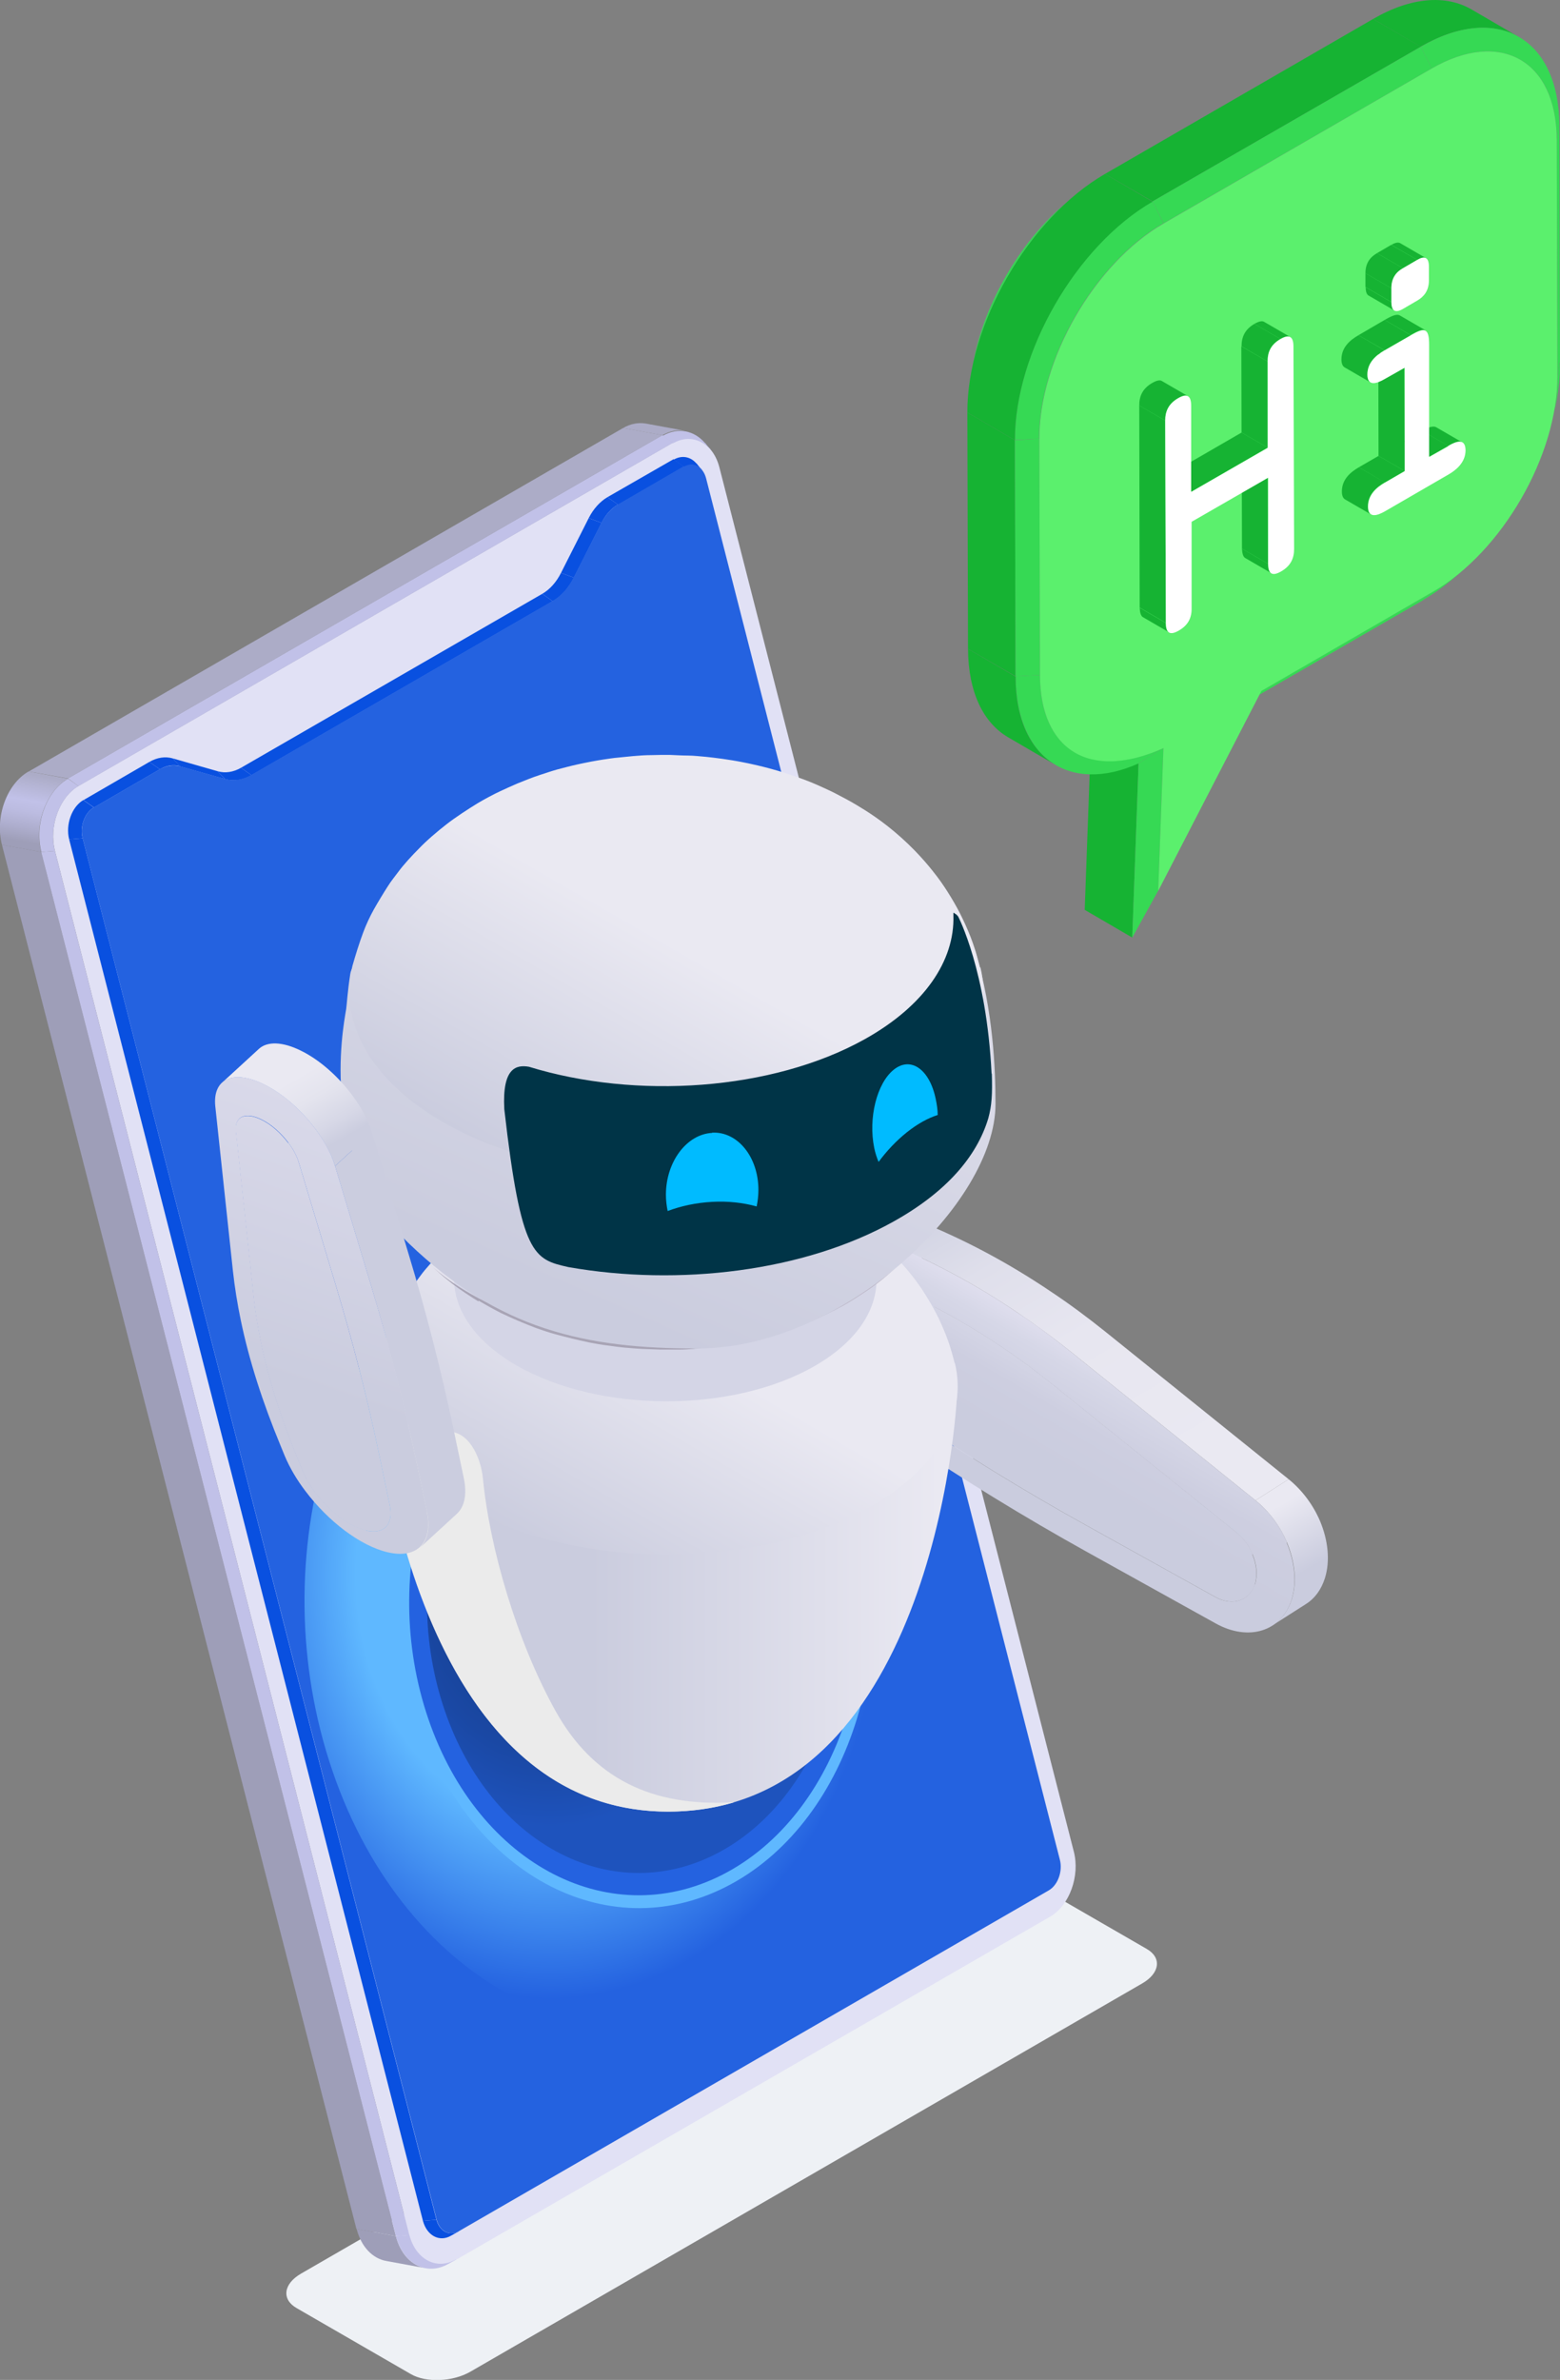 <?xml version="1.0" encoding="UTF-8"?>
<svg xmlns="http://www.w3.org/2000/svg" xmlns:xlink="http://www.w3.org/1999/xlink" viewBox="0 0 71.52 109.05">
  <rect x="0" y="0" width="71.52" height="109.05" fill="#808080" stroke="none"/>
  <defs>
    <style>
      .cls-1 {
        fill: url(#linear-gradient-2);
      }

      .cls-2 {
        fill: #fff;
      }

      .cls-3 {
        fill: #c1c1e8;
      }

      .cls-4 {
        fill: #5bf06d;
      }

      .cls-5 {
        fill: #acacc7;
      }

      .cls-6 {
        fill: url(#linear-gradient-6);
      }

      .cls-7 {
        isolation: isolate;
      }

      .cls-8 {
        fill: url(#linear-gradient-11);
      }

      .cls-9 {
        fill: #003447;
      }

      .cls-10 {
        fill: #eef1f5;
      }

      .cls-11 {
        fill: #cbcddf;
      }

      .cls-12 {
        fill: url(#linear-gradient-10);
      }

      .cls-13 {
        fill: #c0baca;
      }

      .cls-14 {
        fill: url(#radial-gradient);
      }

      .cls-15 {
        fill: #16b333;
      }

      .cls-16 {
        fill: #0950e0;
      }

      .cls-17 {
        fill: #d4d5e6;
      }

      .cls-18 {
        fill: #5fb8ff;
      }

      .cls-19 {
        fill: #0bf;
      }

      .cls-20 {
        fill: #e1e1f5;
      }

      .cls-21 {
        fill: url(#linear-gradient-5);
      }

      .cls-22 {
        fill: url(#radial-gradient-2);
      }

      .cls-23 {
        fill: #ebebeb;
        mix-blend-mode: multiply;
      }

      .cls-24 {
        fill: url(#linear-gradient-7);
      }

      .cls-25 {
        fill: #9e9eb8;
      }

      .cls-26 {
        fill: url(#linear-gradient-9);
      }

      .cls-27 {
        fill: url(#linear-gradient-3);
      }

      .cls-28 {
        fill: #2462e0;
      }

      .cls-29 {
        fill: url(#linear-gradient);
      }

      .cls-30 {
        fill: #36d954;
      }

      .cls-31 {
        fill: url(#linear-gradient-4);
      }

      .cls-32 {
        fill: url(#linear-gradient-8);
      }

      .cls-33 {
        fill: url(#linear-gradient-12);
      }

      .cls-34 {
        fill: url(#linear-gradient-13);
      }
    </style>
    <linearGradient id="linear-gradient" x1="1.16" y1="38.91" x2="1.78" y2="35.43" gradientUnits="userSpaceOnUse">
      <stop offset=".09" stop-color="#9e9eb8"/>
      <stop offset=".28" stop-color="#aeaece"/>
      <stop offset=".49" stop-color="#bcbce1"/>
      <stop offset=".63" stop-color="#c1c1e8"/>
      <stop offset=".97" stop-color="#acacc7"/>
    </linearGradient>
    <radialGradient id="radial-gradient" cx="-425.47" cy="1117.12" fx="-425.47" fy="1117.12" r="18.54" gradientTransform="translate(-20.21 -1175.63) rotate(-28.62) scale(.86 1) skewX(-11.3)" gradientUnits="userSpaceOnUse">
      <stop offset=".58" stop-color="#5fb8ff"/>
      <stop offset="1" stop-color="#2462e0"/>
    </radialGradient>
    <radialGradient id="radial-gradient-2" cx="-425.47" cy="1117.12" fx="-425.47" fy="1117.12" r="11.7" gradientTransform="translate(-20.21 -1175.63) rotate(-28.62) scale(.86 1) skewX(-11.3)" gradientUnits="userSpaceOnUse">
      <stop offset=".2" stop-color="#173f8f"/>
      <stop offset=".4" stop-color="#174194"/>
      <stop offset=".67" stop-color="#1a48a4"/>
      <stop offset=".94" stop-color="#1e53bd"/>
    </radialGradient>
    <linearGradient id="linear-gradient-2" x1="46.35" y1="67.93" x2="49.6" y2="62.3" gradientUnits="userSpaceOnUse">
      <stop offset=".26" stop-color="#caccde"/>
      <stop offset=".6" stop-color="#cdcee0"/>
      <stop offset=".87" stop-color="#d6d7e7"/>
      <stop offset="1" stop-color="#dfdeee"/>
    </linearGradient>
    <linearGradient id="linear-gradient-3" x1="53.38" y1="71.16" x2="43.17" y2="53.47" gradientUnits="userSpaceOnUse">
      <stop offset=".15" stop-color="#eae9f2"/>
      <stop offset=".52" stop-color="#e7e6f0"/>
      <stop offset=".75" stop-color="#dfdfeb"/>
      <stop offset=".94" stop-color="#d0d2e2"/>
      <stop offset="1" stop-color="#caccde"/>
    </linearGradient>
    <linearGradient id="linear-gradient-4" x1="60.22" y1="73.4" x2="57.5" y2="68.69" gradientUnits="userSpaceOnUse">
      <stop offset=".26" stop-color="#caccde"/>
      <stop offset=".85" stop-color="#eae9f2"/>
    </linearGradient>
    <linearGradient id="linear-gradient-5" x1="46.01" y1="68.9" x2="50.01" y2="61.98" xlink:href="#linear-gradient-2"/>
    <linearGradient id="linear-gradient-6" x1="17.2" y1="73.27" x2="43.89" y2="73.27" gradientUnits="userSpaceOnUse">
      <stop offset=".37" stop-color="#caccde"/>
      <stop offset=".97" stop-color="#eae9f2"/>
    </linearGradient>
    <linearGradient id="linear-gradient-7" x1="25.74" y1="71.63" x2="35.88" y2="54.08" gradientUnits="userSpaceOnUse">
      <stop offset="0" stop-color="#caccde"/>
      <stop offset=".56" stop-color="#eae9f2"/>
    </linearGradient>
    <linearGradient id="linear-gradient-8" x1="28.49" y1="59.78" x2="49.13" y2="59.78" gradientUnits="userSpaceOnUse">
      <stop offset=".24" stop-color="#a8a4b5"/>
      <stop offset="1" stop-color="#dbd3e2"/>
    </linearGradient>
    <linearGradient id="linear-gradient-9" x1="18.01" y1="77.18" x2="39.36" y2="28.91" xlink:href="#linear-gradient-6"/>
    <linearGradient id="linear-gradient-10" x1="25.3" y1="54.31" x2="36.33" y2="35.2" xlink:href="#linear-gradient-7"/>
    <linearGradient id="linear-gradient-11" x1="13.35" y1="63.43" x2="19.15" y2="46.81" gradientUnits="userSpaceOnUse">
      <stop offset="0" stop-color="#caccde"/>
      <stop offset="1" stop-color="#dfdeee"/>
    </linearGradient>
    <linearGradient id="linear-gradient-12" x1="15.26" y1="53.48" x2="12.06" y2="47.93" gradientUnits="userSpaceOnUse">
      <stop offset=".14" stop-color="#cbcddf"/>
      <stop offset=".27" stop-color="#d6d7e6"/>
      <stop offset=".5" stop-color="#e4e4ee"/>
      <stop offset=".69" stop-color="#eae9f2"/>
    </linearGradient>
    <linearGradient id="linear-gradient-13" x1="13.59" y1="63.51" x2="19.38" y2="46.89" xlink:href="#linear-gradient-11"/>
  </defs>
  <g class="cls-7">
    <g id="Layer_2" data-name="Layer 2">
      <g id="Layer_1-2" data-name="Layer 1">
        <g>
          <path class="cls-10" d="m18.83,108.78l-5.23-3.02c-.7-.4-.61-1.11.2-1.58l30.8-17.79c.81-.47,2.04-.52,2.74-.11l5.23,3.02c.7.4.61,1.11-.2,1.58l-30.8,17.79c-.81.47-2.04.52-2.74.11Z"/>
          <g>
            <g>
              <path class="cls-20" d="m30.85,20.29c.88-.51,1.84,0,2.13,1.12l16.25,63.43c.29,1.12-.2,2.47-1.08,2.98l-27.25,15.73c-.88.51-1.84,0-2.13-1.12L2.52,38.99c-.29-1.13.2-2.47,1.08-2.98l27.25-15.73Z"/>
              <path class="cls-25" d="m19.51,103.93l-1.8-.33c-.62-.11-1.15-.64-1.36-1.47l1.8.33c.21.83.74,1.36,1.36,1.47Z"/>
              <path class="cls-3" d="m20.9,103.54l-.34.19c-1,.58-2.08,0-2.41-1.27l.62-.05c.29,1.12,1.25,1.63,2.13,1.12Z"/>
              <path class="cls-5" d="m29.62,19.41l1.8.33c-.34-.06-.7,0-1.05.2l-1.8-.33c.35-.2.71-.26,1.05-.2Z"/>
              <polygon class="cls-5" points="3.12 35.67 1.32 35.35 28.57 19.61 30.37 19.94 3.12 35.67"/>
              <path class="cls-3" d="m32.32,20.29s.02.02.03.03c0,0,0,.01.01.02,0,0,.02.02.03.03,0,0,0,.01.01.02,0,0,.02.02.03.03,0,0,0,.01.01.02,0,0,.02.02.03.03s.02.02.03.03c0,0,0,.01.01.02,0,0,.02.02.03.03,0,0,.02.02.03.03,0,0,0,.01.01.02,0,0,0,.01.01.02-.44-.52-1.1-.67-1.73-.31l-.48-.34c.71-.41,1.46-.24,1.95.34Z"/>
              <polygon class="cls-3" points="3.6 36.02 3.12 35.67 30.37 19.94 30.85 20.29 3.6 36.02"/>
              <polygon class="cls-25" points="18.15 102.46 16.34 102.13 .09 38.71 1.89 39.04 18.15 102.46"/>
              <polygon class="cls-3" points="18.77 102.42 18.15 102.46 1.89 39.04 2.52 38.99 18.77 102.42"/>
              <path class="cls-29" d="m1.89,39.04l-1.8-.33c-.33-1.27.22-2.79,1.22-3.36l1.8.33c-1,.58-1.55,2.09-1.22,3.36Z"/>
              <path class="cls-3" d="m2.52,38.99l-.62.05c-.33-1.27.22-2.79,1.22-3.36l.48.34c-.88.51-1.37,1.85-1.08,2.98Z"/>
            </g>
            <g>
              <path class="cls-16" d="m21.02,102.25l-.34.19c-.53.31-1.11,0-1.29-.68l.62-.05c.14.53.59.77,1.01.53Z"/>
              <path class="cls-16" d="m31.92,21.22s.02.02.03.03c0,0,0,.01.01.02,0,0,.02.02.03.03,0,0,0,.01.01.02,0,0,.02.02.03.03,0,0,0,.01.01.02,0,0,.02.02.03.03l.04.05s.02.02.03.03c0,0,.02.02.03.03,0,0,0,.01.01.02,0,0,0,.01.01.02-.21-.25-.52-.32-.82-.15l-.48-.34c.38-.22.78-.13,1.04.18Z"/>
              <polygon class="cls-16" points="28.34 23.13 27.85 22.78 30.88 21.04 31.36 21.38 28.34 23.13"/>
              <path class="cls-16" d="m27.58,23.96l-.59-.22c.21-.42.52-.76.86-.96l.48.34c-.3.17-.57.47-.75.84Z"/>
              <polygon class="cls-16" points="26.31 26.47 25.72 26.25 26.99 23.74 27.58 23.96 26.31 26.47"/>
              <path class="cls-16" d="m25.34,27.55l-.48-.34c.35-.2.65-.54.86-.96l.59.22c-.24.48-.58.86-.97,1.08Z"/>
              <polygon class="cls-16" points="11.53 35.52 11.05 35.18 24.86 27.21 25.34 27.55 11.53 35.52"/>
              <path class="cls-16" d="m10.32,35.7l-.34-.36c.35.1.72.04,1.07-.16l.48.34c-.39.23-.81.29-1.21.18Z"/>
              <polygon class="cls-16" points="8.26 35.12 7.92 34.75 9.98 35.34 10.32 35.7 8.26 35.12"/>
              <path class="cls-16" d="m7.33,35.25l-.48-.34c.35-.2.72-.26,1.07-.16l.34.36c-.3-.09-.63-.04-.93.14Z"/>
              <polygon class="cls-16" points="4.31 37 3.83 36.66 6.85 34.91 7.33 35.25 4.31 37"/>
              <path class="cls-16" d="m3.79,38.41l-.62.05c-.17-.68.12-1.49.65-1.8l.48.34c-.42.24-.65.88-.51,1.41Z"/>
              <path class="cls-28" d="m31.36,21.38c.42-.24.87,0,1.01.53l16.22,63.3c.14.53-.09,1.17-.51,1.41l-27.05,15.62c-.42.24-.87,0-1.01-.53L3.79,38.41c-.14-.53.09-1.17.51-1.41l3.02-1.75c.3-.17.63-.22.93-.14l2.06.58c.39.11.81.05,1.21-.18l13.81-7.97c.39-.23.73-.6.97-1.08l1.27-2.5c.19-.37.45-.66.75-.84l3.02-1.75Z"/>
              <polygon class="cls-16" points="20.01 101.71 19.39 101.76 3.17 38.46 3.79 38.41 20.01 101.71"/>
            </g>
          </g>
          <g>
            <path class="cls-14" d="m43.09,65.98c3.38,9.85-.11,21.24-7.8,25.43-7.69,4.19-16.66-.39-20.04-10.24-3.38-9.85.11-21.24,7.8-25.43,7.69-4.19,16.66.39,20.04,10.24Z"/>
            <path class="cls-18" d="m39.11,68.16c2.41,7.03-.08,15.16-5.57,18.16-5.49,3-11.89-.28-14.31-7.31-2.41-7.03.08-15.16,5.57-18.16,5.49-3,11.89.28,14.31,7.31Z"/>
            <path class="cls-28" d="m38.69,68.38c2.31,6.74-.08,14.53-5.34,17.4-5.26,2.87-11.4-.27-13.71-7.01-2.31-6.74.08-14.53,5.34-17.4,5.26-2.87,11.4.27,13.71,7.01Z"/>
            <path class="cls-22" d="m37.95,68.79c2.13,6.22-.07,13.4-4.92,16.05-4.85,2.65-10.51-.25-12.64-6.46-2.13-6.22.07-13.4,4.92-16.05,4.85-2.65,10.51.25,12.64,6.46Z"/>
          </g>
          <g>
            <g>
              <path class="cls-1" d="m57.41,71.22c.2.47.25.96.12,1.38-.24.76-1.04,1.01-1.82.57l-5.89-3.27c-2.86-1.58-5.68-3.32-8.46-5.19l-2.47-1.67c-.57-.39-1.04-.97-1.31-1.61-.18-.43-.13-1.17-.27-1.31.02-1.4,1.12-2.15,2.41-1.64l.46.18c1.96.78,3.89,1.81,5.77,3.07.79.53,1.57,1.11,2.33,1.72l8.39,6.75c.34.27.6.63.76,1.01Z"/>
              <path class="cls-27" d="m50.69,61.03c-.81-.65-1.63-1.26-2.47-1.82-1.98-1.34-4.03-2.43-6.11-3.26l-.46-.18c-1.02-.4-1.96-.33-2.67.12l-1.52.97c.71-.45,1.65-.53,2.67-.12l.46.18c2.07.82,4.13,1.92,6.11,3.26.84.57,1.66,1.17,2.47,1.82l8.39,6.75,1.52-.97-8.39-6.75Z"/>
              <path class="cls-31" d="m60.52,69.7c-.31-.73-.81-1.41-1.44-1.92l-1.52.97c.64.51,1.13,1.2,1.44,1.92.37.88.47,1.83.22,2.62-.17.53-.48.93-.87,1.18l1.52-.97c.4-.25.7-.65.87-1.18.25-.79.15-1.74-.22-2.62Z"/>
              <path class="cls-21" d="m59,70.67c-.31-.73-.8-1.41-1.44-1.92l-8.39-6.75c-.81-.65-1.63-1.26-2.47-1.82-1.98-1.34-4.03-2.43-6.11-3.26l-.46-.18c-2.09-.83-3.88.38-3.92,2.66-.01.71.15,1.44.44,2.14.44,1.04,1.19,2,2.13,2.63l2.47,1.67c2.83,1.91,5.7,3.67,8.6,5.28l5.89,3.27c1.5.83,3,.37,3.47-1.08.25-.79.15-1.74-.22-2.62Zm-1.48,1.93c-.24.76-1.04,1.01-1.82.57l-5.89-3.27c-2.86-1.58-5.68-3.32-8.46-5.19l-2.47-1.67c-.57-.39-1.04-.97-1.31-1.61-.18-.43-.13-1.17-.27-1.31.02-1.4,1.12-2.15,2.41-1.64l.46.18c1.96.78,3.89,1.81,5.77,3.07.79.53,1.57,1.11,2.33,1.72l8.39,6.75c.34.27.6.63.76,1.01.2.47.25.96.12,1.38Z"/>
            </g>
            <path class="cls-6" d="m43.89,63.52c0,1.59-1.35,19.49-13.27,19.49s-13.42-18.84-13.42-19.48c.55,0,26.69,0,26.69,0Z"/>
            <g>
              <path class="cls-13" d="m34.29,60.36c-2.11,1.19-5.49,1.15-7.55-.08-2.06-1.23-2.01-3.19.11-4.37,2.11-1.19,5.49-1.15,7.55.08s2.01,3.19-.11,4.37Z"/>
              <path class="cls-24" d="m43.77,62.47c-.08-.31-.19-.72-.3-1.02-.11-.32-.29-.74-.44-1.05-.26-.54-.68-1.24-1.05-1.73-.21-.28-.71-.93-1.52-1.65-.81-.72-1.49-1.14-1.9-1.39-.26-.16-.62-.35-.89-.49-.21-.11-.5-.24-.72-.34-.6-.26-1.1-.42-1.58-.58-.07-.02-.67-.21-1.56-.39-.59-.12-1.2-.19-1.55-.23-.23-.02-.54-.05-.77-.06-.23,0-.54-.02-.77-.02-.23,0-.54,0-.77,0-.49,0-1.08.07-1.56.12,0,0-.77.09-1.57.27-.26.06-.6.14-.85.22-.23.06-.53.16-.75.24-.28.09-.65.24-.92.35-.22.09-.51.23-.73.33-.29.13-.67.34-.95.51-.4.25-.93.59-1.31.88-.37.28-.84.69-1.17,1.03-.27.28-.63.66-.86.98-.13.18-.32.42-.44.6-.19.29-.42.68-.59.98-.16.28-.34.67-.45.97-.16.41-.33.97-.45,1.39-.56,2.29.65,4.69,3.64,6.48,5.14,3.07,13.59,3.16,18.87.19,3.17-1.78,4.48-4.25,3.92-6.6Zm-9.48-2.11c-2.11,1.19-5.49,1.15-7.55-.08-2.06-1.23-2.01-3.19.11-4.37,2.11-1.19,5.49-1.15,7.55.08s2.01,3.19-.11,4.37Z"/>
              <path class="cls-23" d="m33.64,82.59c-.92.27-1.92.42-3.01.42-9.03,0-12.08-10.8-13.03-16.33,1.76-1.34-.07-.81.96-1.42.44-.25,1.82.36,1.82.36,1.05-.18,1.66,1.1,1.76,2.12.31,3.2,1.55,7.46,3.33,10.66,1.72,3.09,4.43,4.41,8.17,4.18Z"/>
            </g>
            <path class="cls-17" d="m37.37,62.58c-3.77,2.18-9.9,2.17-13.7-.02-3.79-2.19-3.81-5.73-.04-7.91,3.77-2.18,9.9-2.17,13.7.02,3.79,2.19,3.81,5.73.04,7.91Z"/>
            <g>
              <path class="cls-32" d="m21.95,59.6c.3.18.71.41,1.03.57q.8.38,1.62.69c.25.09.58.2.84.27.47.13,1.09.28,1.56.38.25.05.59.11.84.14.24.03.57.08.81.1.24.02.57.05.82.06.25.01.57.02.82.03.25,0,.58,0,.82,0,.25,0,.59-.02.84-.05.49-.05,1.14-.13,1.62-.2.26-.04.61-.11.87-.17.24-.06.55-.13.79-.2.28-.08.65-.2.93-.29.33-.11.76-.28,1.08-.41.43-.18.98-.46,1.39-.68.35-.19.79-.48,1.12-.7.23-.15.52-.37.73-.54.31-.25.7-.61.99-.88-.58.57-1.3,1.11-2.17,1.6-5.07,2.82-13.11,2.74-17.97-.18-.7-.42-1.29-.87-1.78-1.35.24.23.56.52.81.73.12.1.28.22.4.32.34.26.81.57,1.17.79Z"/>
              <path class="cls-26" d="m31.96,61.79c6.71,0,13.68-6.66,13.68-11.2,0-1.63-.11-4.26-.91-6.96-1.43-4.81-28.13-2.43-28.67.99-.13.83-.16,1.43-.19,1.62-.17,1.02-1.26,6.76,2.87,10.73,4.13,3.97,8.13,4.82,13.21,4.82Z"/>
              <path class="cls-12" d="m44.93,44.33c-.09-.34-.21-.79-.33-1.12-.12-.35-.32-.81-.48-1.14-.28-.59-.74-1.35-1.14-1.88-.23-.3-.77-1.01-1.65-1.8-.88-.79-1.62-1.24-2.07-1.51-.28-.17-.68-.38-.97-.53-.23-.12-.55-.26-.79-.37-.66-.29-1.2-.46-1.73-.63-.07-.02-.73-.23-1.7-.42-.64-.13-1.31-.21-1.69-.25-.25-.02-.59-.06-.84-.06-.25,0-.59-.02-.84-.03-.25,0-.59,0-.84.01-.53,0-1.17.08-1.69.13,0,0-.84.1-1.71.3-.28.06-.65.16-.92.23-.25.07-.58.18-.82.26-.31.1-.7.26-1,.38-.24.1-.56.25-.8.36-.32.15-.73.37-1.03.55-.44.27-1.01.64-1.42.96-.4.31-.92.75-1.27,1.12-.3.3-.69.72-.94,1.06-.15.2-.35.45-.48.66-.2.31-.46.74-.64,1.06-.17.3-.37.73-.49,1.06-.17.45-.36,1.06-.49,1.52-.61,2.49.71,5.11,3.97,7.06,5.59,3.34,14.8,3.44,20.55.21,3.45-1.94,4.88-4.62,4.27-7.19Z"/>
              <path class="cls-9" d="m45.47,49.19c.03.94,0,1.47-.16,2.05-.53,1.77-1.95,3.4-4.36,4.74-4.09,2.28-9.82,2.97-14.89,2.08-1.58-.36-2.17-.49-2.94-7.24-.1-1.9.55-2.04,1.13-1.94,4.91,1.51,11.15,1.1,15.39-1.26,2.76-1.54,4.13-3.61,4.07-5.66,0-.04,0-.1,0-.14.09.05.16.09.22.18,0,0,1.3,2.47,1.53,7.2Z"/>
              <path class="cls-19" d="m32.65,51.91c-1.17.06-2.12,1.33-2.12,2.83,0,.26.03.51.08.75.61-.23,1.3-.38,2.04-.42s1.43.04,2.04.21c.05-.24.08-.5.08-.76,0-1.5-.95-2.68-2.12-2.62Z"/>
              <path class="cls-19" d="m40.98,49.01c-.78.62-1.18,2.22-.9,3.59.05.24.12.45.2.64.37-.5.81-.97,1.3-1.36.49-.39.97-.65,1.41-.79,0-.24-.04-.49-.09-.73-.28-1.36-1.14-1.97-1.92-1.35Z"/>
            </g>
            <g>
              <path class="cls-8" d="m13.22,52.36c.22.29.39.61.48.91l1.67,5.54c.81,2.69,1.49,5.31,2.02,7.88l.48,2.28c.18.88-.26,1.35-1.09,1.16-.78-.18-1.69-.88-2.33-1.73-.24-.32-.44-.66-.58-1l-.18-.44c-.79-1.89-1.37-3.72-1.73-5.44-.15-.73-.27-1.44-.34-2.13l-.81-7.56c-.07-.67.44-.89,1.18-.52.45.22.89.62,1.22,1.06Z"/>
              <path class="cls-11" d="m21.26,67.71l-.48-2.28c-.55-2.6-1.23-5.28-2.06-8.01l-1.67-5.54-1.69,1.55,1.67,5.54c.82,2.73,1.51,5.4,2.06,8.01l.48,2.28c.16.76.03,1.33-.32,1.66l1.69-1.55c.36-.33.48-.9.32-1.66Z"/>
              <path class="cls-33" d="m16.13,50.16c-.63-.84-1.47-1.59-2.32-2.01-.86-.43-1.56-.44-1.94-.09l-1.69,1.55c.38-.35,1.08-.34,1.94.09.85.42,1.69,1.17,2.32,2.01.42.56.75,1.16.92,1.72l1.69-1.55c-.17-.57-.5-1.16-.92-1.72Z"/>
              <path class="cls-34" d="m19.57,69.25l-.48-2.28c-.55-2.6-1.23-5.28-2.06-8.01l-1.67-5.54c-.17-.57-.5-1.16-.92-1.72-.63-.84-1.47-1.59-2.32-2.01-1.41-.7-2.38-.27-2.25,1l.81,7.56c.08.73.2,1.48.36,2.25.38,1.83,1,3.76,1.83,5.76l.18.44c.23.55.56,1.11.95,1.62,1.04,1.38,2.52,2.52,3.79,2.81,1.35.31,2.08-.46,1.77-1.9Zm-2.78.87c-.78-.18-1.69-.88-2.33-1.73-.24-.32-.44-.66-.58-1l-.18-.44c-.79-1.89-1.37-3.72-1.73-5.44-.15-.73-.27-1.44-.34-2.13l-.81-7.56c-.07-.67.44-.89,1.18-.52.45.22.89.62,1.22,1.06.22.29.39.61.48.91l1.67,5.54c.81,2.69,1.49,5.31,2.02,7.88l.48,2.28c.18.88-.26,1.35-1.09,1.16Z"/>
            </g>
          </g>
          <g>
            <g class="cls-7">
              <path class="cls-30" d="m67.2,26.01c-.11.1-.23.2-.34.3-.53.47-1.08.87-1.65,1.2l.5-.42c.52-.3,1.02-.67,1.49-1.09Z"/>
              <path class="cls-30" d="m71.29,18.69c-.03.15-.06.29-.09.44.14-.64.21-1.28.21-1.9l.12-.65c0,.68-.08,1.39-.23,2.1Z"/>
              <polygon class="cls-30" points="65.71 27.1 65.21 27.52 57.62 31.9 57.83 31.65 65.71 27.1"/>
              <polygon class="cls-30" points="71.37 6.4 71.49 5.76 71.52 16.58 71.41 17.23 71.37 6.4"/>
              <polygon class="cls-15" points="51.91 42.96 49.73 41.69 50.02 33.71 52.2 34.98 51.91 42.96"/>
              <polygon class="cls-30" points="53.1 40.81 51.91 42.96 52.2 34.98 53.34 34.27 53.1 40.81"/>
              <path class="cls-15" d="m67.46.43l2.18,1.27c-1.15-.67-2.75-.57-4.51.44l-2.18-1.27c1.76-1.02,3.35-1.11,4.51-.44Z"/>
              <path class="cls-30" d="m65.64,3.14l-.5-1c3.5-2.02,6.34-.4,6.35,3.62l-.12.65c0-3.63-2.58-5.09-5.73-3.27Z"/>
              <path class="cls-30" d="m53.34,34.27l-1.14.71c-3.16,1.42-5.63-.24-5.64-3.99l1.12-.06c0,3.38,2.24,4.88,5.66,3.34Z"/>
              <path class="cls-15" d="m48.41,35.06l-2.18-1.27c-1.14-.66-1.84-2.06-1.85-4.06l2.18,1.27c0,2,.71,3.4,1.85,4.06Z"/>
              <polygon class="cls-15" points="46.56 30.99 44.38 29.73 44.35 18.9 46.53 20.17 46.56 30.99"/>
              <polygon class="cls-30" points="47.68 30.93 46.56 30.99 46.53 20.17 47.65 20.1 47.68 30.93"/>
              <polygon class="cls-15" points="52.84 9.23 50.66 7.97 62.95 .87 65.14 2.14 52.84 9.23"/>
              <polygon class="cls-30" points="53.35 10.23 52.84 9.23 65.14 2.14 65.64 3.14 53.35 10.23"/>
              <path class="cls-30" d="m44.58,16.79c.02-.08.03-.16.05-.24.01-.07.03-.13.04-.2.54-2.53,2.06-5.16,4-6.88h0c.11-.1.23-.2.34-.3-2.15,1.91-3.84,4.82-4.43,7.62Z"/>
              <path class="cls-4" d="m65.64,3.14c3.16-1.82,5.72-.36,5.73,3.27l.03,10.83c.01,3.63-2.54,8.05-5.7,9.87l-7.87,4.55-4.73,9.16.24-6.54c-3.43,1.54-5.65.04-5.66-3.34l-.03-10.83c-.01-3.63,2.54-8.05,5.7-9.87l12.29-7.1Z"/>
              <path class="cls-30" d="m47.65,20.1l-1.12.06c-.01-4.02,2.81-8.91,6.31-10.93l.5,1c-3.16,1.82-5.71,6.24-5.7,9.87Z"/>
              <path class="cls-15" d="m46.53,20.17l-2.18-1.27c-.01-4.02,2.81-8.91,6.31-10.93l2.18,1.27c-3.5,2.02-6.32,6.91-6.31,10.93Z"/>
            </g>
            <g>
              <g class="cls-7">
                <path class="cls-15" d="m58.28,26.26l-1.19-.69c-.1-.06-.14-.21-.15-.43l1.19.69c0,.22.04.37.15.43Z"/>
                <polygon class="cls-15" points="58.13 25.83 56.94 25.14 56.93 21.19 58.12 21.88 58.13 25.83"/>
                <path class="cls-15" d="m53.59,28.97l-1.19-.69c-.1-.06-.14-.21-.15-.43l1.19.69c0,.22.04.37.15.43Z"/>
                <polygon class="cls-15" points="58.12 20.51 56.92 19.82 56.91 15.87 58.11 16.56 58.12 20.51"/>
                <path class="cls-15" d="m57.96,14.75l1.19.69c-.1-.06-.24-.03-.45.09l-1.19-.69c.21-.12.36-.15.45-.09Z"/>
                <polygon class="cls-15" points="54.62 22.53 53.43 21.84 56.92 19.82 58.12 20.51 54.62 22.53"/>
                <path class="cls-15" d="m58.11,16.56l-1.19-.69c0-.44.16-.78.59-1.03l1.19.69c-.43.25-.59.59-.59,1.03Z"/>
                <polygon class="cls-15" points="53.45 28.54 52.25 27.84 52.23 18.58 53.42 19.27 53.45 28.54"/>
                <path class="cls-15" d="m53.27,17.46l1.19.69c-.1-.06-.24-.03-.45.09-.43.25-.59.59-.59,1.03l-1.19-.69c0-.44.16-.78.59-1.03.21-.12.36-.15.45-.09Z"/>
                <path class="cls-2" d="m58.7,15.54c.43-.25.6-.1.6.34l.03,9.27c0,.44-.16.78-.59,1.03-.43.25-.59.1-.6-.34v-3.95s-3.51,2.02-3.51,2.02v3.95c.01.44-.15.78-.58,1.03-.43.25-.59.1-.6-.34l-.03-9.27c0-.44.16-.78.59-1.03.43-.25.6-.1.6.34v3.95s3.51-2.02,3.51-2.02v-3.95c-.01-.44.15-.78.58-1.03Z"/>
              </g>
              <g class="cls-7">
                <path class="cls-15" d="m65.85,19.58l1.19.69c-.15-.09-.4.02-.65.16l-1.19-.69c.24-.14.5-.25.65-.16Z"/>
                <polygon class="cls-15" points="65.54 20.92 64.35 20.23 65.2 19.74 66.4 20.43 65.54 20.92"/>
                <polygon class="cls-15" points="63.49 22.11 62.3 21.41 63.2 20.89 64.4 21.58 63.49 22.11"/>
                <path class="cls-15" d="m62.85,23.57l-1.19-.69c-.08-.05-.14-.16-.14-.36,0-.56.4-.89.78-1.11l1.19.69c-.38.22-.78.55-.78,1.11,0,.2.05.31.14.36Z"/>
                <polygon class="cls-15" points="64.4 21.58 63.2 20.89 63.19 16.15 64.38 16.84 64.4 21.58"/>
                <path class="cls-15" d="m64.17,14.45l1.19.69c-.13-.07-.34.01-.69.21l-1.19-.69c.34-.2.56-.28.69-.21Z"/>
                <polygon class="cls-15" points="63.48 16.05 62.28 15.36 63.48 14.66 64.68 15.36 63.48 16.05"/>
                <path class="cls-15" d="m62.83,17.52l-1.19-.69c-.08-.05-.14-.16-.14-.36,0-.56.4-.89.78-1.11l1.19.69c-.38.22-.78.55-.78,1.11,0,.2.05.31.14.36Z"/>
                <path class="cls-2" d="m66.4,20.43c.38-.22.78-.36.79.2,0,.57-.45.92-.78,1.11l-2.9,1.68c-.33.19-.78.37-.79-.2,0-.56.4-.89.78-1.11l.9-.52v-4.74s-.92.52-.92.52c-.33.19-.78.37-.79-.2,0-.56.4-.89.78-1.11l1.2-.69c.65-.38.85-.35.85.43v5.14s.87-.49.87-.49Z"/>
              </g>
              <g class="cls-7">
                <path class="cls-15" d="m64.19,11.14l1.19.69c-.1-.06-.24-.02-.4.08l-1.19-.69c.17-.1.31-.13.4-.08Z"/>
                <path class="cls-15" d="m63.93,14.23l-1.19-.69c-.08-.05-.13-.17-.13-.38l1.19.69c0,.22.05.34.13.38Z"/>
                <polygon class="cls-15" points="63.79 13.84 62.6 13.15 62.6 12.52 63.79 13.21 63.79 13.84"/>
                <polygon class="cls-15" points="64.32 12.29 63.13 11.6 63.78 11.22 64.98 11.91 64.32 12.29"/>
                <path class="cls-15" d="m63.79,13.21l-1.19-.69c0-.47.22-.74.53-.92l1.19.69c-.31.18-.54.46-.53.92Z"/>
                <path class="cls-2" d="m64.33,14.15c-.31.18-.54.16-.54-.31v-.63c0-.47.22-.75.53-.92l.65-.38c.31-.18.54-.16.54.31v.63c0,.46-.22.74-.53.92l-.65.38Z"/>
              </g>
            </g>
          </g>
        </g>
      </g>
    </g>
  </g>
</svg>